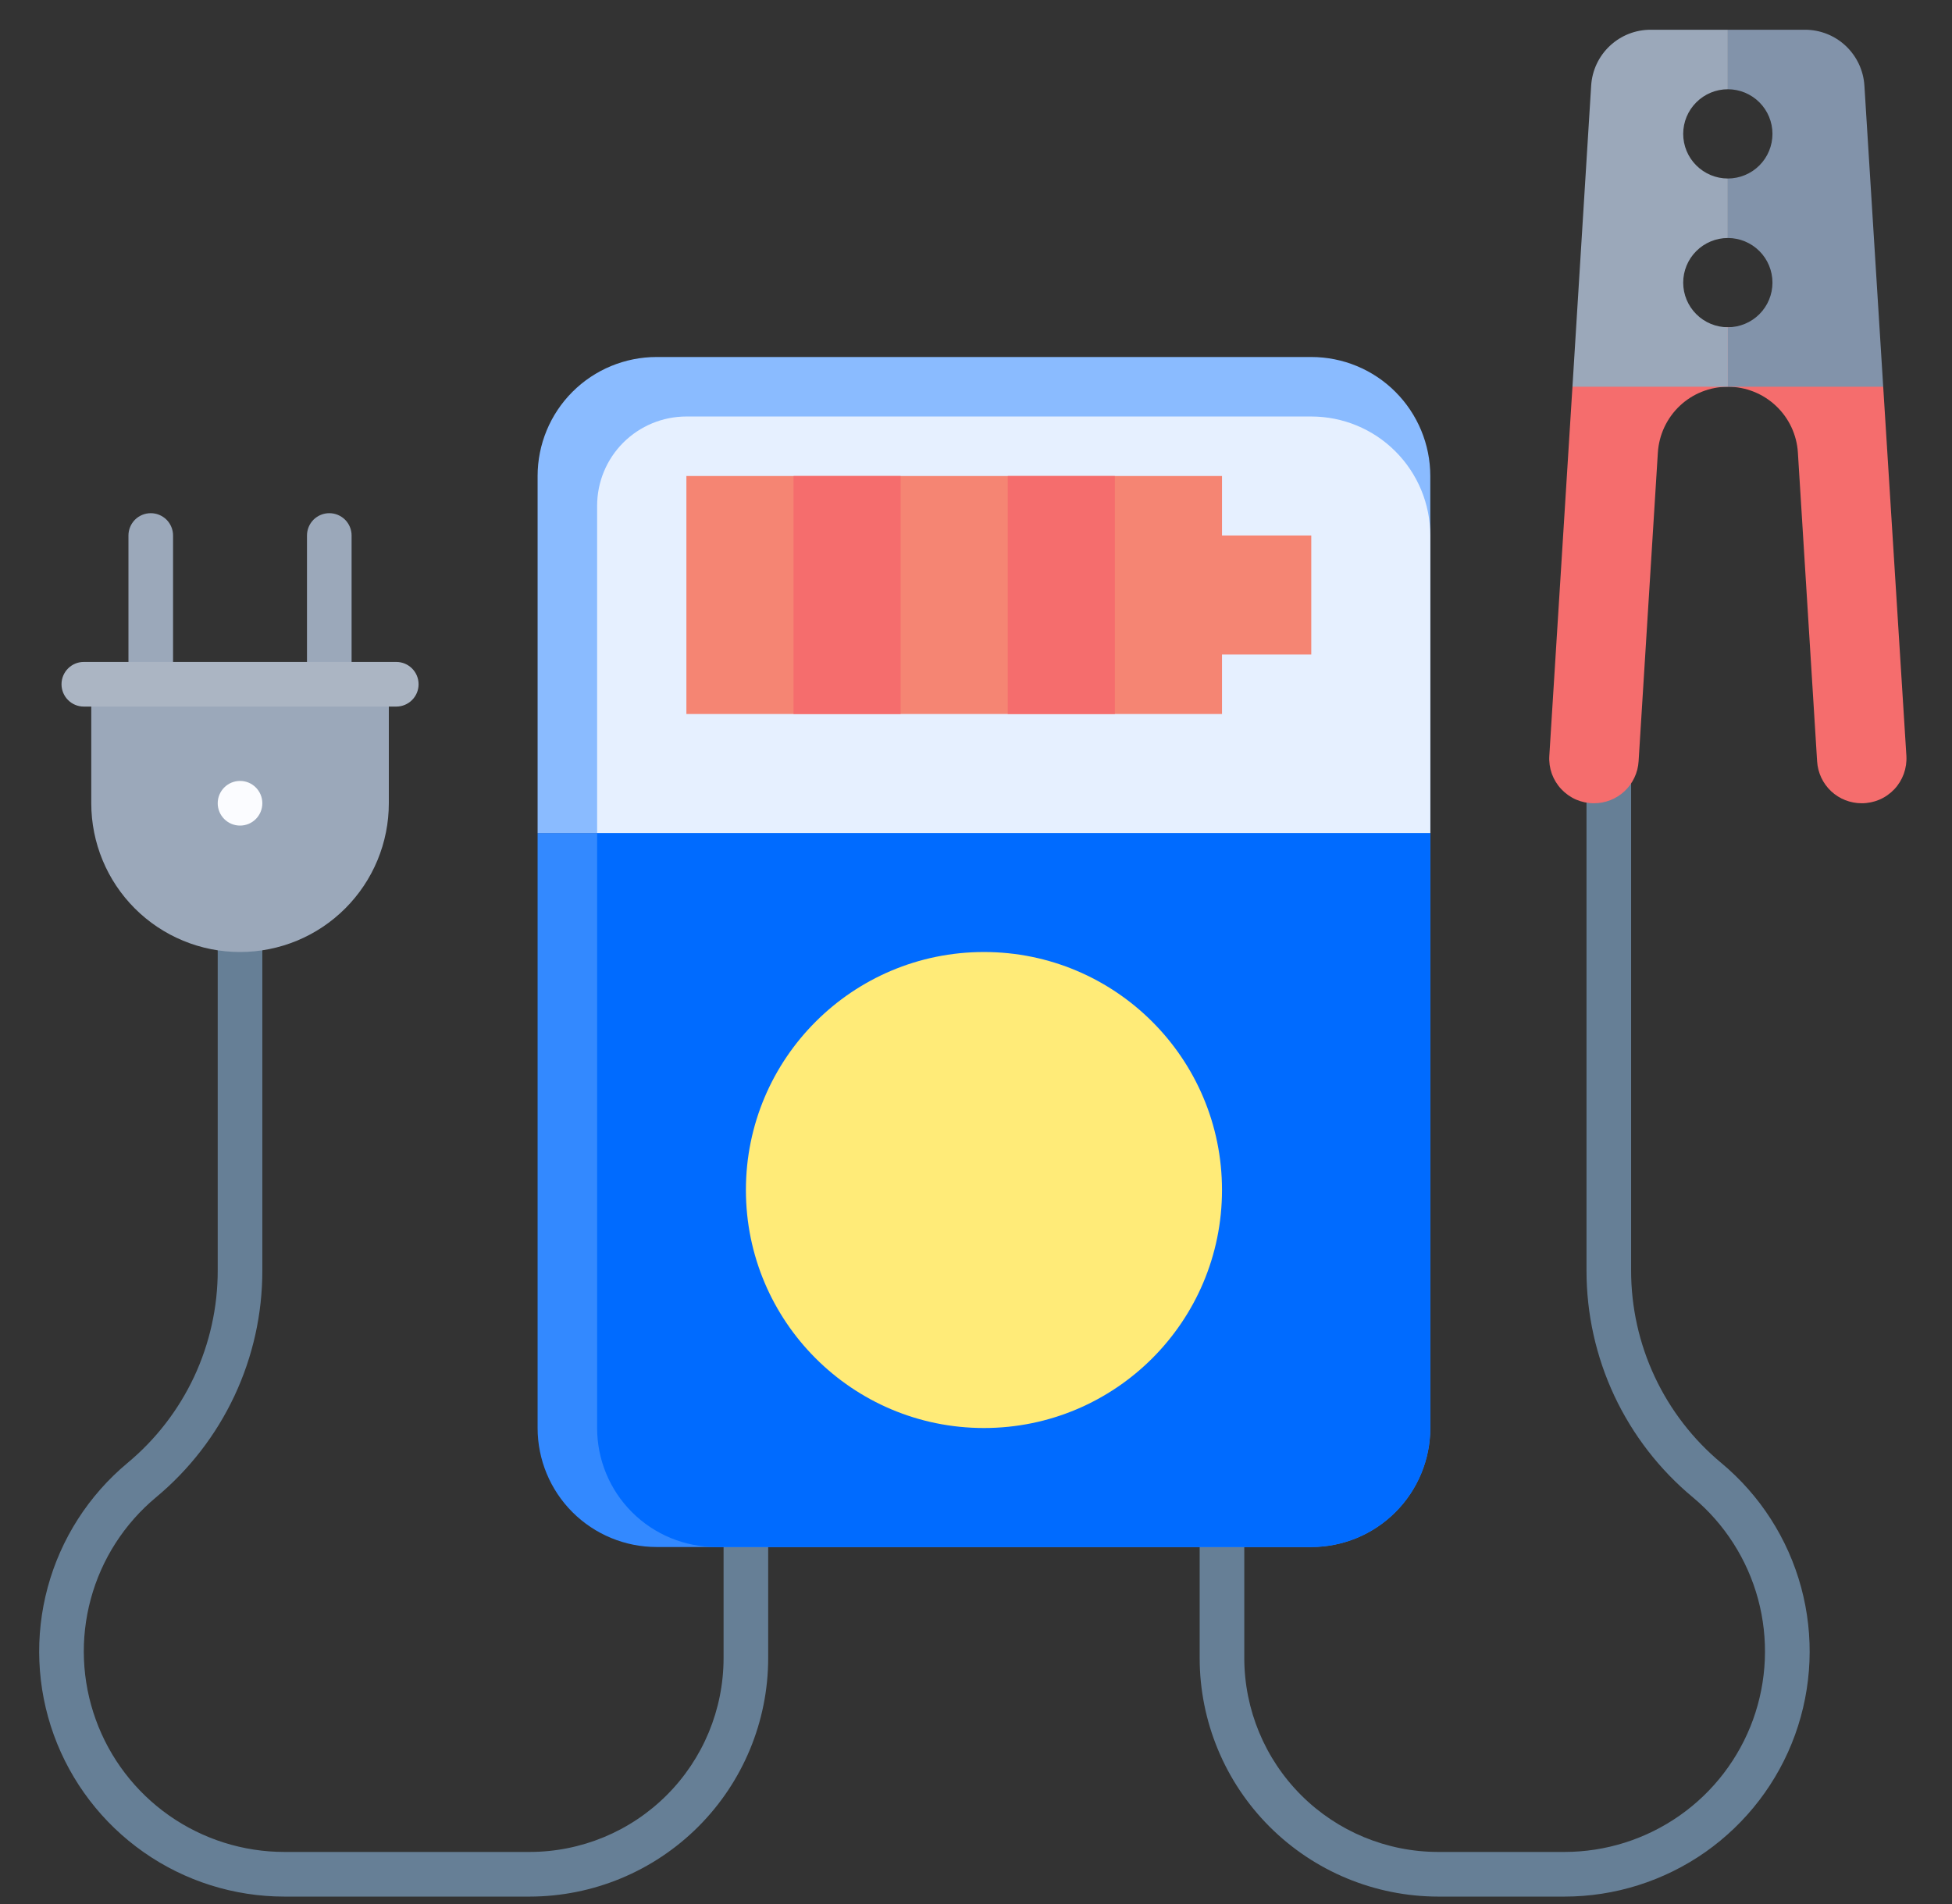<svg width="41" height="40" viewBox="0 0 41 40" fill="none" xmlns="http://www.w3.org/2000/svg">
<rect x="0" y="0" width="41" height="40" fill="#333333" stroke="none"/>
<g clip-path="url(#clip0_10761_4544)">
<path d="M3.167 14.844C3.042 14.844 2.923 14.794 2.835 14.707C2.747 14.618 2.698 14.499 2.698 14.375V11.25C2.698 11.126 2.747 11.007 2.835 10.918C2.923 10.831 3.042 10.781 3.167 10.781C3.291 10.781 3.41 10.831 3.498 10.918C3.586 11.007 3.635 11.126 3.635 11.25V14.375C3.635 14.499 3.586 14.618 3.498 14.707C3.41 14.794 3.291 14.844 3.167 14.844ZM6.917 14.844C6.792 14.844 6.673 14.794 6.585 14.707C6.497 14.618 6.448 14.499 6.448 14.375V11.25C6.448 11.126 6.497 11.007 6.585 10.918C6.673 10.831 6.792 10.781 6.917 10.781C7.041 10.781 7.16 10.831 7.248 10.918C7.336 11.007 7.385 11.126 7.385 11.25V14.375C7.385 14.499 7.336 14.618 7.248 14.707C7.16 14.794 7.041 14.844 6.917 14.844Z" fill="#9BA8BA"/>
<path d="M11.127 39.844H5.974C4.915 39.844 3.882 39.518 3.016 38.91C2.149 38.302 1.491 37.442 1.13 36.447C0.77 35.451 0.725 34.369 1.002 33.347C1.278 32.326 1.863 31.414 2.676 30.736C3.271 30.242 3.749 29.623 4.077 28.924C4.404 28.224 4.574 27.46 4.573 26.688V19.531H5.51V26.688C5.512 27.598 5.312 28.497 4.926 29.321C4.54 30.145 3.977 30.874 3.277 31.456C2.612 32.01 2.133 32.755 1.907 33.591C1.68 34.427 1.717 35.312 2.012 36.127C2.306 36.941 2.845 37.645 3.554 38.142C4.263 38.639 5.108 38.906 5.974 38.906H11.127C12.207 38.905 13.241 38.476 14.004 37.713C14.768 36.95 15.197 35.915 15.198 34.836V32.031H16.135V34.836C16.134 36.163 15.606 37.436 14.667 38.375C13.728 39.314 12.455 39.842 11.127 39.844ZM32.86 39.844H30.206C28.878 39.842 27.605 39.314 26.666 38.375C25.727 37.436 25.199 36.163 25.198 34.836V32.031H26.135V34.836C26.137 35.915 26.566 36.95 27.329 37.713C28.092 38.476 29.127 38.905 30.206 38.906H32.86C33.726 38.906 34.57 38.639 35.279 38.142C35.988 37.645 36.526 36.941 36.821 36.127C37.115 35.313 37.152 34.428 36.926 33.592C36.7 32.757 36.222 32.011 35.557 31.456C34.857 30.875 34.294 30.146 33.907 29.322C33.521 28.497 33.322 27.598 33.323 26.688V15.781H34.26V26.688C34.259 27.46 34.429 28.224 34.756 28.923C35.084 29.623 35.562 30.242 36.156 30.736C36.969 31.413 37.554 32.325 37.831 33.346C38.108 34.368 38.063 35.45 37.703 36.446C37.343 37.441 36.684 38.301 35.818 38.91C34.951 39.517 33.918 39.844 32.86 39.844Z" fill="#667F96"/>
<path d="M30.042 17.5V30C30.042 30.663 29.778 31.299 29.309 31.768C28.841 32.237 28.205 32.5 27.542 32.5H13.792C13.129 32.5 12.493 32.237 12.024 31.768C11.555 31.299 11.292 30.663 11.292 30V17.5H30.042Z" fill="#3389FF"/>
<path d="M30.042 17.5V30C30.042 30.663 29.778 31.299 29.309 31.768C28.841 32.237 28.205 32.5 27.542 32.5H15.042C14.379 32.5 13.743 32.237 13.274 31.768C12.805 31.299 12.542 30.663 12.542 30V17.5H30.042Z" fill="#006BFF"/>
<path d="M13.792 7.5H27.542C28.205 7.5 28.841 7.763 29.309 8.232C29.778 8.701 30.042 9.337 30.042 10V17.5H11.292V10C11.292 9.337 11.555 8.701 12.024 8.232C12.493 7.763 13.129 7.5 13.792 7.5Z" fill="#8ABBFF"/>
<path d="M14.417 8.75H27.542C28.205 8.75 28.841 9.013 29.309 9.482C29.778 9.951 30.042 10.587 30.042 11.25V17.5H12.542V10.625C12.542 10.128 12.739 9.651 13.091 9.299C13.443 8.948 13.919 8.75 14.417 8.75Z" fill="#E6F0FF"/>
<path d="M39.555 8.125L37.719 6.875H34.864L33.028 8.125L32.542 15.879C32.534 16.007 32.552 16.135 32.595 16.256C32.639 16.376 32.707 16.487 32.795 16.58C32.883 16.673 32.989 16.748 33.106 16.799C33.224 16.849 33.351 16.875 33.479 16.875C33.718 16.875 33.948 16.785 34.122 16.622C34.296 16.458 34.402 16.235 34.417 15.996L34.822 9.507C34.846 9.133 35.011 8.782 35.283 8.525C35.556 8.268 35.917 8.125 36.292 8.125C36.667 8.125 37.028 8.268 37.301 8.525C37.574 8.781 37.74 9.133 37.763 9.507L38.167 15.996C38.182 16.235 38.287 16.458 38.461 16.622C38.635 16.785 38.865 16.875 39.104 16.875C39.232 16.875 39.359 16.849 39.477 16.799C39.595 16.748 39.701 16.673 39.789 16.58C39.877 16.487 39.944 16.376 39.988 16.256C40.031 16.135 40.05 16.007 40.042 15.879L39.555 8.125Z" fill="#F56D6D"/>
<path d="M36.292 0.625V1.875C36.54 1.875 36.779 1.974 36.955 2.15C37.13 2.325 37.229 2.564 37.229 2.812C37.229 3.061 37.13 3.3 36.955 3.475C36.779 3.651 36.54 3.75 36.292 3.75V5C36.54 5 36.779 5.099 36.955 5.275C37.13 5.45 37.229 5.689 37.229 5.938C37.229 6.186 37.13 6.425 36.955 6.6C36.779 6.776 36.54 6.875 36.292 6.875V8.125H39.555L39.16 1.797C39.14 1.479 38.999 1.181 38.767 0.963C38.535 0.745 38.228 0.624 37.91 0.625H36.292Z" fill="#8293AA"/>
<path d="M36.292 1.875V0.625H34.671C34.353 0.624 34.046 0.745 33.814 0.963C33.581 1.181 33.441 1.479 33.421 1.797L33.028 8.125H36.292V6.875C36.043 6.875 35.805 6.776 35.629 6.6C35.453 6.425 35.354 6.186 35.354 5.938C35.354 5.689 35.453 5.45 35.629 5.275C35.805 5.099 36.043 5 36.292 5V3.75C36.043 3.75 35.805 3.651 35.629 3.475C35.453 3.3 35.354 3.061 35.354 2.812C35.354 2.564 35.453 2.325 35.629 2.15C35.805 1.974 36.043 1.875 36.292 1.875Z" fill="#9BA8BA"/>
<path d="M25.667 11.25V10H14.417V15H25.667V13.75H27.542V11.25H25.667Z" fill="#F58573"/>
<path d="M16.667 10H18.917V15H16.667V10ZM21.167 10H23.417V15H21.167V10Z" fill="#F56D6D"/>
<path d="M20.667 30C23.428 30 25.667 27.761 25.667 25C25.667 22.239 23.428 20 20.667 20C17.905 20 15.667 22.239 15.667 25C15.667 27.761 17.905 30 20.667 30Z" fill="#FFEB78"/>
<path d="M20.457 27.919C20.346 27.863 20.262 27.766 20.222 27.648C20.183 27.53 20.192 27.401 20.247 27.29L21.159 25.469H19.417C19.337 25.469 19.258 25.448 19.189 25.409C19.119 25.37 19.06 25.314 19.018 25.247C18.976 25.179 18.952 25.101 18.948 25.021C18.945 24.942 18.962 24.862 18.997 24.791L20.247 22.291C20.303 22.179 20.4 22.095 20.518 22.055C20.636 22.016 20.765 22.025 20.876 22.081C20.987 22.136 21.072 22.234 21.111 22.352C21.151 22.469 21.142 22.598 21.086 22.709L20.175 24.531H21.917C21.997 24.531 22.075 24.552 22.145 24.59C22.215 24.629 22.273 24.686 22.315 24.753C22.357 24.821 22.381 24.899 22.385 24.979C22.389 25.058 22.372 25.138 22.336 25.209L21.086 27.709C21.059 27.764 21.02 27.814 20.974 27.854C20.927 27.894 20.873 27.925 20.815 27.944C20.757 27.964 20.695 27.972 20.634 27.967C20.572 27.963 20.512 27.946 20.457 27.919Z" fill="#FFEB78"/>
<path d="M1.917 14.375H8.167V16.875C8.167 17.285 8.086 17.692 7.929 18.071C7.772 18.45 7.542 18.794 7.251 19.085C6.961 19.375 6.617 19.605 6.238 19.762C5.858 19.919 5.452 20 5.042 20C4.213 20 3.418 19.671 2.832 19.085C2.246 18.499 1.917 17.704 1.917 16.875V14.375Z" fill="#9BA8BA"/>
<path d="M8.323 13.906H1.76C1.502 13.906 1.292 14.116 1.292 14.375C1.292 14.634 1.502 14.844 1.76 14.844H8.323C8.582 14.844 8.792 14.634 8.792 14.375C8.792 14.116 8.582 13.906 8.323 13.906Z" fill="#ABB5C3"/>
<path d="M5.042 17.344C5.301 17.344 5.51 17.134 5.51 16.875C5.51 16.616 5.301 16.406 5.042 16.406C4.783 16.406 4.573 16.616 4.573 16.875C4.573 17.134 4.783 17.344 5.042 17.344Z" fill="#FBFCFF"/>
</g>
<defs>
<clipPath id="clip0_10761_4544">
<rect width="40" height="40" fill="white" transform="translate(0.667)"/>
</clipPath>
</defs>
</svg>
